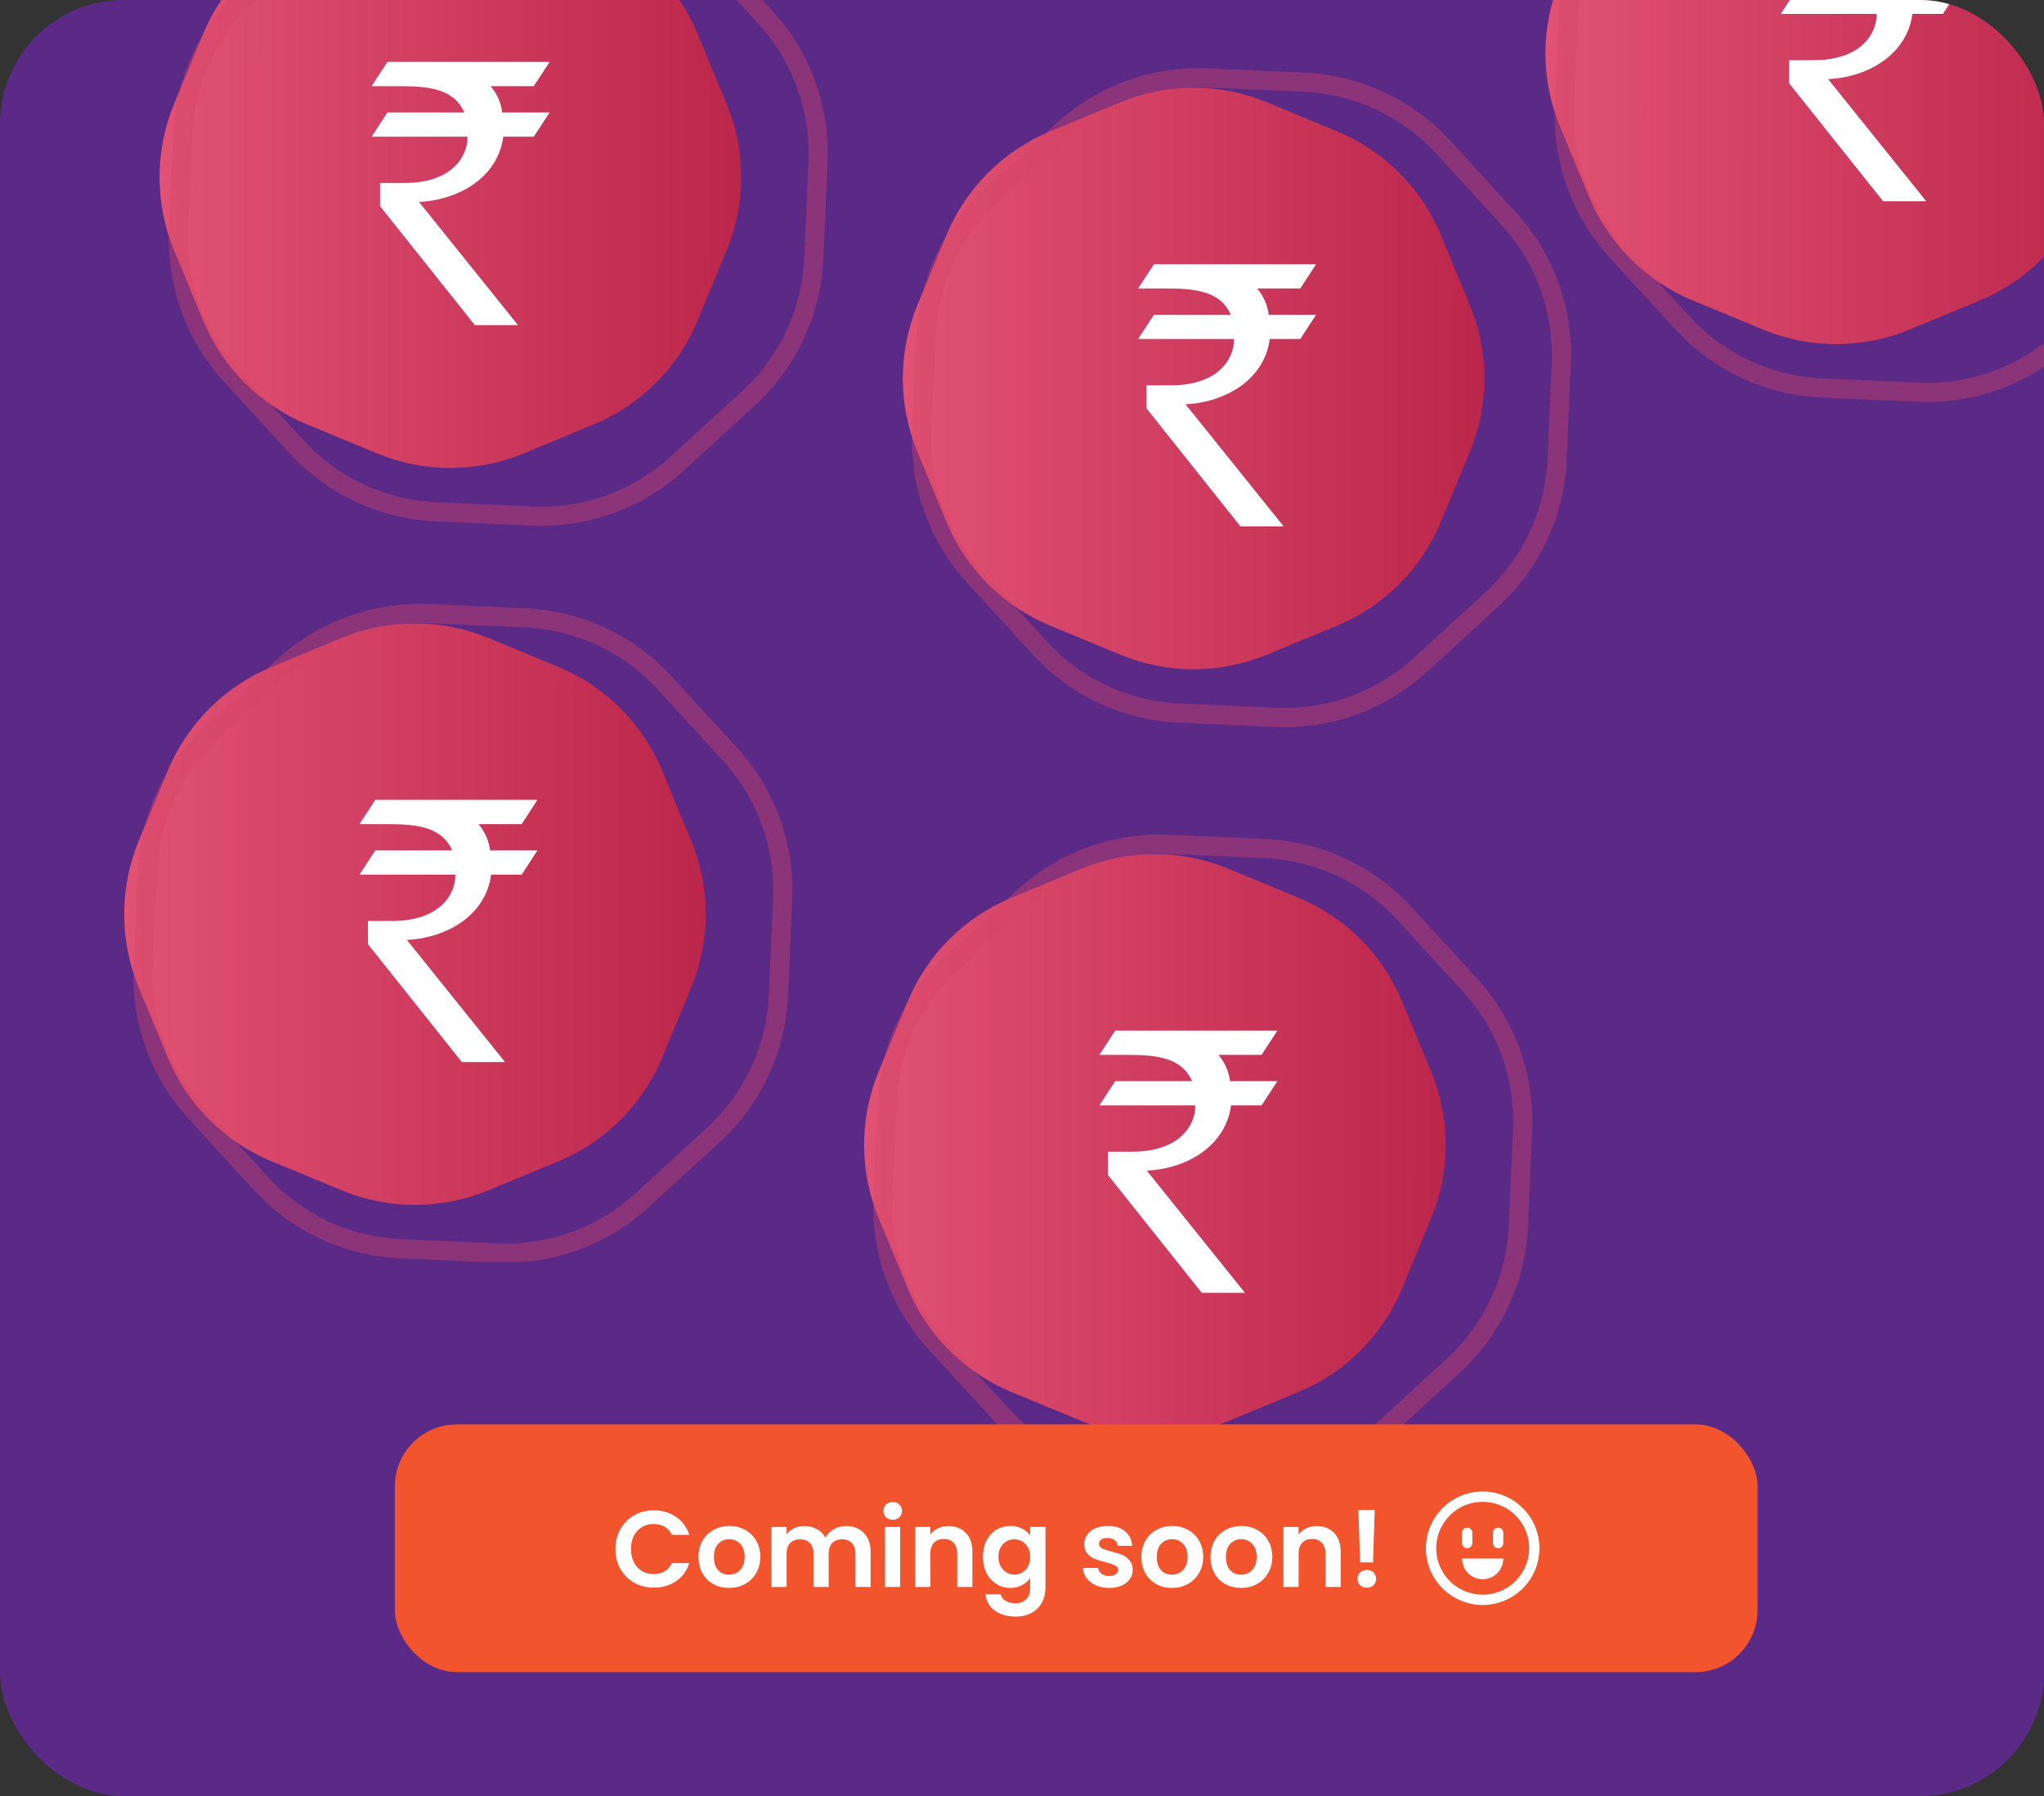 <svg width="264" height="232" viewBox="0 0 264 232" fill="none" xmlns="http://www.w3.org/2000/svg">
<rect x="0" y="0" width="264" height="232" fill="#333333" stroke="none"/>
<g clip-path="url(#clip0_1357_36775)">
<rect width="264" height="232" rx="16" fill="#5B2A86"/>
<path d="M48.698 -12.786C54.762 -15.298 61.576 -15.298 67.641 -12.786L76.699 -9.033C82.764 -6.521 87.582 -1.703 90.094 4.361L93.846 13.42C96.358 19.484 96.358 26.298 93.846 32.363L90.094 41.421C87.582 47.486 82.764 52.304 76.699 54.816L67.641 58.568C61.576 61.08 54.762 61.08 48.698 58.568L39.639 54.816C33.575 52.304 28.756 47.486 26.244 41.421L22.492 32.362C19.98 26.298 19.98 19.484 22.492 13.42L26.244 4.361C28.756 -1.703 33.575 -6.521 39.639 -9.033L48.698 -12.786Z" fill="url(#paint0_linear_1357_36775)"/>
<g clip-path="url(#clip1_1357_36775)">
<path d="M63.368 11.128H68.944L70.984 8H50.04L48 11.128H51.536C55.208 11.128 58.608 11.4 59.968 14.528H50.04L48 17.656H60.376V17.792C60.376 20.104 58.472 23.64 52.216 23.64H49.088V26.632L61.328 42H66.904L54.12 26.088C59.424 25.816 64.32 22.824 65 17.656H68.944L70.984 14.528H64.864C64.728 13.304 64.184 12.08 63.368 11.128Z" fill="white"/>
</g>
<path d="M41.218 -9.129C46.299 -13.785 53.022 -16.233 59.908 -15.932L72.386 -15.387C79.272 -15.086 85.757 -12.063 90.413 -6.981L98.851 2.228C103.508 7.309 105.955 14.032 105.654 20.918L105.109 33.397C104.809 40.282 101.785 46.767 96.703 51.423L87.495 59.861C82.413 64.518 75.69 66.965 68.804 66.664L56.326 66.119C49.44 65.819 42.956 62.795 38.299 57.713L29.861 48.505C25.204 43.423 22.757 36.7 23.058 29.814L23.603 17.336C23.904 10.45 26.927 3.966 32.009 -0.691L41.218 -9.129Z" stroke="#D64568" stroke-opacity="0.4" stroke-width="2.475"/>
<path d="M139.698 112.214C145.762 109.702 152.576 109.702 158.641 112.214L167.699 115.966C173.764 118.478 178.582 123.297 181.094 129.361L184.846 138.42C187.358 144.484 187.358 151.298 184.846 157.362L181.094 166.421C178.582 172.485 173.764 177.304 167.699 179.816L158.641 183.568C152.576 186.08 145.762 186.08 139.698 183.568L130.639 179.816C124.575 177.304 119.756 172.485 117.245 166.421L113.492 157.362C110.98 151.298 110.98 144.484 113.492 138.42L117.245 129.361C119.756 123.297 124.575 118.478 130.639 115.966L139.698 112.214Z" fill="url(#paint1_linear_1357_36775)"/>
<g clip-path="url(#clip2_1357_36775)">
<path d="M157.368 136.263H162.944L164.984 133.135H144.04L142 136.263H145.536C149.208 136.263 152.608 136.535 153.968 139.663H144.04L142 142.791H154.376V142.927C154.376 145.239 152.472 148.775 146.216 148.775H143.088V151.767L155.328 167.135H160.904L148.12 151.223C153.424 150.951 158.32 147.959 159 142.791H162.944L164.984 139.663H158.864C158.728 138.439 158.184 137.215 157.368 136.263Z" fill="white"/>
</g>
<path d="M132.218 115.871C137.299 111.214 144.022 108.767 150.908 109.068L163.386 109.613C170.272 109.913 176.757 112.937 181.413 118.019L189.851 127.227C194.508 132.309 196.955 139.032 196.654 145.918L196.109 158.396C195.809 165.282 192.785 171.766 187.703 176.423L178.494 184.861C173.413 189.517 166.69 191.964 159.804 191.664L147.326 191.119C140.44 190.818 133.956 187.795 129.299 182.713L120.861 173.504C116.204 168.423 113.757 161.7 114.058 154.814L114.603 142.335C114.904 135.45 117.927 128.965 123.009 124.309L132.218 115.871Z" stroke="#D64568" stroke-opacity="0.4" stroke-width="2.475"/>
<path d="M227.698 -28.786C233.762 -31.298 240.576 -31.298 246.641 -28.786L255.699 -25.034C261.764 -22.521 266.582 -17.703 269.094 -11.639L272.846 -2.58C275.358 3.484 275.358 10.298 272.846 16.363L269.094 25.421C266.582 31.486 261.764 36.304 255.699 38.816L246.641 42.568C240.576 45.08 233.762 45.08 227.698 42.568L218.639 38.816C212.575 36.304 207.757 31.486 205.245 25.421L201.492 16.363C198.98 10.298 198.98 3.484 201.492 -2.58L205.245 -11.639C207.757 -17.703 212.575 -22.521 218.639 -25.034L227.698 -28.786Z" fill="url(#paint2_linear_1357_36775)"/>
<g clip-path="url(#clip3_1357_36775)">
<path d="M245.368 -4.736H250.944L252.984 -7.864H232.04L230 -4.736H233.536C237.208 -4.736 240.608 -4.464 241.968 -1.336H232.04L230 1.792H242.376V1.928C242.376 4.24 240.472 7.776 234.216 7.776H231.088V10.768L243.328 26.136H248.904L236.12 10.224C241.424 9.952 246.32 6.96 247 1.792H250.944L252.984 -1.336H246.864C246.728 -2.56 246.184 -3.784 245.368 -4.736Z" fill="white"/>
</g>
<path d="M220.218 -25.129C225.299 -29.785 232.022 -32.233 238.908 -31.932L251.386 -31.387C258.272 -31.086 264.757 -28.063 269.413 -22.981L277.851 -13.772C282.508 -8.691 284.955 -1.968 284.654 4.918L284.109 17.396C283.809 24.282 280.785 30.767 275.703 35.423L266.495 43.861C261.413 48.518 254.69 50.965 247.804 50.664L235.326 50.119C228.44 49.819 221.956 46.795 217.299 41.713L208.861 32.505C204.204 27.423 201.757 20.7 202.058 13.814L202.603 1.336C202.904 -5.55 205.927 -12.034 211.009 -16.691L220.218 -25.129Z" stroke="#D64568" stroke-opacity="0.4" stroke-width="2.475"/>
<g clip-path="url(#clip4_1357_36775)">
<path d="M44.129 82.408C50.193 79.896 57.007 79.896 63.072 82.408L72.13 86.16C78.195 88.672 83.013 93.49 85.525 99.555L89.277 108.613C91.789 114.678 91.789 121.492 89.277 127.556L85.525 136.615C83.013 142.679 78.195 147.497 72.13 150.009L63.072 153.762C57.007 156.274 50.193 156.274 44.129 153.762L35.07 150.009C29.006 147.497 24.188 142.679 21.676 136.615L17.924 127.556C15.412 121.492 15.412 114.678 17.924 108.613L21.676 99.555C24.188 93.49 29.006 88.672 35.07 86.16L44.129 82.408Z" fill="url(#paint3_linear_1357_36775)"/>
<g clip-path="url(#clip5_1357_36775)">
<path d="M61.8 106.457H67.376L69.416 103.329H48.472L46.432 106.457H49.968C53.64 106.457 57.04 106.729 58.4 109.857H48.472L46.432 112.985H58.808V113.121C58.808 115.433 56.904 118.969 50.648 118.969H47.52V121.961L59.76 137.329H65.336L52.552 121.417C57.856 121.145 62.752 118.153 63.432 112.985H67.376L69.416 109.857H63.296C63.16 108.633 62.616 107.409 61.8 106.457Z" fill="white"/>
</g>
<path d="M36.649 86.064C41.73 81.408 48.453 78.961 55.339 79.262L67.818 79.807C74.704 80.107 81.188 83.131 85.844 88.213L94.282 97.421C98.939 102.503 101.386 109.226 101.085 116.112L100.54 128.59C100.24 135.476 97.216 141.96 92.135 146.617L82.926 155.055C77.844 159.711 71.121 162.158 64.235 161.858L51.757 161.313C44.871 161.012 38.387 157.989 33.73 152.907L25.292 143.698C20.636 138.617 18.189 131.893 18.489 125.008L19.034 112.529C19.335 105.644 22.358 99.159 27.44 94.503L36.649 86.064Z" stroke="#D64568" stroke-opacity="0.4" stroke-width="2.475"/>
</g>
<path d="M144.698 13.214C150.762 10.702 157.576 10.702 163.641 13.214L172.699 16.966C178.764 19.478 183.582 24.297 186.094 30.361L189.846 39.42C192.358 45.484 192.358 52.298 189.846 58.362L186.094 67.421C183.582 73.486 178.764 78.304 172.699 80.816L163.641 84.568C157.576 87.08 150.762 87.08 144.698 84.568L135.639 80.816C129.575 78.304 124.756 73.486 122.245 67.421L118.492 58.362C115.98 52.298 115.98 45.484 118.492 39.42L122.245 30.361C124.756 24.297 129.575 19.478 135.639 16.966L144.698 13.214Z" fill="url(#paint4_linear_1357_36775)"/>
<g clip-path="url(#clip6_1357_36775)">
<path d="M162.368 37.264H167.944L169.984 34.136H149.04L147 37.264H150.536C154.208 37.264 157.608 37.535 158.968 40.663H149.04L147 43.791H159.376V43.928C159.376 46.239 157.472 49.776 151.216 49.776H148.088V52.767L160.328 68.135H165.904L153.12 52.224C158.424 51.952 163.32 48.959 164 43.791H167.944L169.984 40.663H163.864C163.728 39.44 163.184 38.215 162.368 37.264Z" fill="white"/>
</g>
<path d="M137.218 16.871C142.299 12.214 149.022 9.767 155.908 10.068L168.386 10.613C175.272 10.913 181.757 13.937 186.413 19.019L194.851 28.227C199.508 33.309 201.955 40.032 201.654 46.918L201.109 59.396C200.809 66.282 197.785 72.766 192.703 77.423L183.494 85.861C178.413 90.517 171.69 92.965 164.804 92.664L152.326 92.119C145.44 91.818 138.956 88.795 134.299 83.713L125.861 74.504C121.204 69.423 118.757 62.7 119.058 55.814L119.603 43.335C119.904 36.45 122.927 29.965 128.009 25.309L137.218 16.871Z" stroke="#D64568" stroke-opacity="0.4" stroke-width="2.475"/>
<rect x="51" y="184" width="176" height="32" rx="8" fill="#F2542D"/>
<path d="M79.485 200.1C79.485 199.139 79.7 198.28 80.129 197.524C80.568 196.759 81.16 196.166 81.907 195.746C82.663 195.317 83.508 195.102 84.441 195.102C85.533 195.102 86.49 195.382 87.311 195.942C88.132 196.502 88.707 197.277 89.033 198.266H86.779C86.555 197.799 86.238 197.449 85.827 197.216C85.426 196.983 84.959 196.866 84.427 196.866C83.858 196.866 83.349 197.001 82.901 197.272C82.463 197.533 82.117 197.907 81.865 198.392C81.623 198.877 81.501 199.447 81.501 200.1C81.501 200.744 81.623 201.313 81.865 201.808C82.117 202.293 82.463 202.671 82.901 202.942C83.349 203.203 83.858 203.334 84.427 203.334C84.959 203.334 85.426 203.217 85.827 202.984C86.238 202.741 86.555 202.387 86.779 201.92H89.033C88.707 202.919 88.132 203.698 87.311 204.258C86.499 204.809 85.543 205.084 84.441 205.084C83.508 205.084 82.663 204.874 81.907 204.454C81.16 204.025 80.568 203.432 80.129 202.676C79.7 201.92 79.485 201.061 79.485 200.1ZM94.151 205.126C93.404 205.126 92.733 204.963 92.135 204.636C91.538 204.3 91.067 203.829 90.721 203.222C90.385 202.615 90.217 201.915 90.217 201.122C90.217 200.329 90.39 199.629 90.735 199.022C91.09 198.415 91.57 197.949 92.177 197.622C92.784 197.286 93.46 197.118 94.207 197.118C94.954 197.118 95.63 197.286 96.237 197.622C96.844 197.949 97.32 198.415 97.665 199.022C98.02 199.629 98.197 200.329 98.197 201.122C98.197 201.915 98.015 202.615 97.651 203.222C97.296 203.829 96.811 204.3 96.195 204.636C95.588 204.963 94.907 205.126 94.151 205.126ZM94.151 203.418C94.506 203.418 94.837 203.334 95.145 203.166C95.463 202.989 95.715 202.727 95.901 202.382C96.088 202.037 96.181 201.617 96.181 201.122C96.181 200.385 95.985 199.82 95.593 199.428C95.21 199.027 94.739 198.826 94.179 198.826C93.619 198.826 93.148 199.027 92.765 199.428C92.392 199.82 92.205 200.385 92.205 201.122C92.205 201.859 92.387 202.429 92.751 202.83C93.124 203.222 93.591 203.418 94.151 203.418ZM109.267 197.132C110.219 197.132 110.984 197.426 111.563 198.014C112.151 198.593 112.445 199.405 112.445 200.45V205H110.485V200.716C110.485 200.109 110.331 199.647 110.023 199.33C109.715 199.003 109.295 198.84 108.763 198.84C108.231 198.84 107.806 199.003 107.489 199.33C107.181 199.647 107.027 200.109 107.027 200.716V205H105.067V200.716C105.067 200.109 104.913 199.647 104.605 199.33C104.297 199.003 103.877 198.84 103.345 198.84C102.804 198.84 102.374 199.003 102.057 199.33C101.749 199.647 101.595 200.109 101.595 200.716V205H99.635V197.244H101.595V198.182C101.847 197.855 102.169 197.599 102.561 197.412C102.962 197.225 103.401 197.132 103.877 197.132C104.484 197.132 105.025 197.263 105.501 197.524C105.977 197.776 106.346 198.14 106.607 198.616C106.859 198.168 107.223 197.809 107.699 197.538C108.184 197.267 108.707 197.132 109.267 197.132ZM115.299 196.32C114.954 196.32 114.664 196.213 114.431 195.998C114.207 195.774 114.095 195.499 114.095 195.172C114.095 194.845 114.207 194.575 114.431 194.36C114.664 194.136 114.954 194.024 115.299 194.024C115.644 194.024 115.929 194.136 116.153 194.36C116.386 194.575 116.503 194.845 116.503 195.172C116.503 195.499 116.386 195.774 116.153 195.998C115.929 196.213 115.644 196.32 115.299 196.32ZM116.265 197.244V205H114.305V197.244H116.265ZM122.499 197.132C123.423 197.132 124.17 197.426 124.739 198.014C125.309 198.593 125.593 199.405 125.593 200.45V205H123.633V200.716C123.633 200.1 123.479 199.629 123.171 199.302C122.863 198.966 122.443 198.798 121.911 198.798C121.37 198.798 120.941 198.966 120.623 199.302C120.315 199.629 120.161 200.1 120.161 200.716V205H118.201V197.244H120.161V198.21C120.423 197.874 120.754 197.613 121.155 197.426C121.566 197.23 122.014 197.132 122.499 197.132ZM130.495 197.118C131.074 197.118 131.583 197.235 132.021 197.468C132.46 197.692 132.805 197.986 133.057 198.35V197.244H135.031V205.056C135.031 205.775 134.887 206.414 134.597 206.974C134.308 207.543 133.874 207.991 133.295 208.318C132.717 208.654 132.017 208.822 131.195 208.822C130.094 208.822 129.189 208.565 128.479 208.052C127.779 207.539 127.383 206.839 127.289 205.952H129.235C129.338 206.307 129.557 206.587 129.893 206.792C130.239 207.007 130.654 207.114 131.139 207.114C131.709 207.114 132.171 206.941 132.525 206.596C132.88 206.26 133.057 205.747 133.057 205.056V203.852C132.805 204.216 132.455 204.519 132.007 204.762C131.569 205.005 131.065 205.126 130.495 205.126C129.842 205.126 129.245 204.958 128.703 204.622C128.162 204.286 127.733 203.815 127.415 203.208C127.107 202.592 126.953 201.887 126.953 201.094C126.953 200.31 127.107 199.615 127.415 199.008C127.733 198.401 128.157 197.935 128.689 197.608C129.231 197.281 129.833 197.118 130.495 197.118ZM133.057 201.122C133.057 200.646 132.964 200.24 132.777 199.904C132.591 199.559 132.339 199.297 132.021 199.12C131.704 198.933 131.363 198.84 130.999 198.84C130.635 198.84 130.299 198.929 129.991 199.106C129.683 199.283 129.431 199.545 129.235 199.89C129.049 200.226 128.955 200.627 128.955 201.094C128.955 201.561 129.049 201.971 129.235 202.326C129.431 202.671 129.683 202.937 129.991 203.124C130.309 203.311 130.645 203.404 130.999 203.404C131.363 203.404 131.704 203.315 132.021 203.138C132.339 202.951 132.591 202.69 132.777 202.354C132.964 202.009 133.057 201.598 133.057 201.122ZM143.249 205.126C142.615 205.126 142.045 205.014 141.541 204.79C141.037 204.557 140.636 204.244 140.337 203.852C140.048 203.46 139.889 203.026 139.861 202.55H141.835C141.873 202.849 142.017 203.096 142.269 203.292C142.531 203.488 142.853 203.586 143.235 203.586C143.609 203.586 143.898 203.511 144.103 203.362C144.318 203.213 144.425 203.021 144.425 202.788C144.425 202.536 144.295 202.349 144.033 202.228C143.781 202.097 143.375 201.957 142.815 201.808C142.237 201.668 141.761 201.523 141.387 201.374C141.023 201.225 140.706 200.996 140.435 200.688C140.174 200.38 140.043 199.965 140.043 199.442C140.043 199.013 140.165 198.621 140.407 198.266C140.659 197.911 141.014 197.631 141.471 197.426C141.938 197.221 142.484 197.118 143.109 197.118C144.033 197.118 144.771 197.351 145.321 197.818C145.872 198.275 146.175 198.896 146.231 199.68H144.355C144.327 199.372 144.197 199.129 143.963 198.952C143.739 198.765 143.436 198.672 143.053 198.672C142.699 198.672 142.423 198.737 142.227 198.868C142.041 198.999 141.947 199.181 141.947 199.414C141.947 199.675 142.078 199.876 142.339 200.016C142.601 200.147 143.007 200.282 143.557 200.422C144.117 200.562 144.579 200.707 144.943 200.856C145.307 201.005 145.62 201.239 145.881 201.556C146.152 201.864 146.292 202.275 146.301 202.788C146.301 203.236 146.175 203.637 145.923 203.992C145.681 204.347 145.326 204.627 144.859 204.832C144.402 205.028 143.865 205.126 143.249 205.126ZM151.354 205.126C150.608 205.126 149.936 204.963 149.338 204.636C148.741 204.3 148.27 203.829 147.924 203.222C147.588 202.615 147.42 201.915 147.42 201.122C147.42 200.329 147.593 199.629 147.938 199.022C148.293 198.415 148.774 197.949 149.38 197.622C149.987 197.286 150.664 197.118 151.41 197.118C152.157 197.118 152.834 197.286 153.44 197.622C154.047 197.949 154.523 198.415 154.868 199.022C155.223 199.629 155.4 200.329 155.4 201.122C155.4 201.915 155.218 202.615 154.854 203.222C154.5 203.829 154.014 204.3 153.398 204.636C152.792 204.963 152.11 205.126 151.354 205.126ZM151.354 203.418C151.709 203.418 152.04 203.334 152.348 203.166C152.666 202.989 152.918 202.727 153.104 202.382C153.291 202.037 153.384 201.617 153.384 201.122C153.384 200.385 153.188 199.82 152.796 199.428C152.414 199.027 151.942 198.826 151.382 198.826C150.822 198.826 150.351 199.027 149.968 199.428C149.595 199.82 149.408 200.385 149.408 201.122C149.408 201.859 149.59 202.429 149.954 202.83C150.328 203.222 150.794 203.418 151.354 203.418ZM160.282 205.126C159.535 205.126 158.863 204.963 158.266 204.636C157.669 204.3 157.197 203.829 156.852 203.222C156.516 202.615 156.348 201.915 156.348 201.122C156.348 200.329 156.521 199.629 156.866 199.022C157.221 198.415 157.701 197.949 158.308 197.622C158.915 197.286 159.591 197.118 160.338 197.118C161.085 197.118 161.761 197.286 162.368 197.622C162.975 197.949 163.451 198.415 163.796 199.022C164.151 199.629 164.328 200.329 164.328 201.122C164.328 201.915 164.146 202.615 163.782 203.222C163.427 203.829 162.942 204.3 162.326 204.636C161.719 204.963 161.038 205.126 160.282 205.126ZM160.282 203.418C160.637 203.418 160.968 203.334 161.276 203.166C161.593 202.989 161.845 202.727 162.032 202.382C162.219 202.037 162.312 201.617 162.312 201.122C162.312 200.385 162.116 199.82 161.724 199.428C161.341 199.027 160.87 198.826 160.31 198.826C159.75 198.826 159.279 199.027 158.896 199.428C158.523 199.82 158.336 200.385 158.336 201.122C158.336 201.859 158.518 202.429 158.882 202.83C159.255 203.222 159.722 203.418 160.282 203.418ZM170.064 197.132C170.988 197.132 171.734 197.426 172.304 198.014C172.873 198.593 173.158 199.405 173.158 200.45V205H171.198V200.716C171.198 200.1 171.044 199.629 170.736 199.302C170.428 198.966 170.008 198.798 169.476 198.798C168.934 198.798 168.505 198.966 168.188 199.302C167.88 199.629 167.726 200.1 167.726 200.716V205H165.766V197.244H167.726V198.21C167.987 197.874 168.318 197.613 168.72 197.426C169.13 197.23 169.578 197.132 170.064 197.132ZM177.556 195.06L177.332 201.822H175.68L175.442 195.06H177.556ZM176.548 205.098C176.193 205.098 175.899 204.991 175.666 204.776C175.442 204.552 175.33 204.277 175.33 203.95C175.33 203.623 175.442 203.353 175.666 203.138C175.899 202.914 176.193 202.802 176.548 202.802C176.893 202.802 177.178 202.914 177.402 203.138C177.626 203.353 177.738 203.623 177.738 203.95C177.738 204.277 177.626 204.552 177.402 204.776C177.178 204.991 176.893 205.098 176.548 205.098Z" fill="white"/>
<path d="M191.5 192.667C190.05 192.667 188.632 193.097 187.426 193.903C186.22 194.708 185.28 195.854 184.725 197.194C184.17 198.534 184.025 200.008 184.308 201.431C184.591 202.853 185.289 204.16 186.315 205.186C187.34 206.211 188.647 206.91 190.069 207.193C191.492 207.475 192.966 207.33 194.306 206.775C195.646 206.22 196.792 205.28 197.597 204.074C198.403 202.868 198.833 201.45 198.833 200C198.831 198.056 198.058 196.192 196.683 194.817C195.308 193.442 193.444 192.669 191.5 192.667ZM191.5 206C190.313 206 189.153 205.648 188.167 204.989C187.18 204.33 186.411 203.393 185.957 202.296C185.503 201.2 185.384 199.993 185.615 198.83C185.847 197.666 186.418 196.597 187.257 195.757C188.096 194.918 189.166 194.347 190.329 194.115C191.493 193.884 192.7 194.003 193.796 194.457C194.892 194.911 195.83 195.68 196.489 196.667C197.148 197.653 197.5 198.813 197.5 200C197.498 201.591 196.866 203.116 195.741 204.241C194.616 205.366 193.091 205.998 191.5 206ZM188.833 199.333V198C188.833 197.823 188.904 197.654 189.029 197.529C189.154 197.404 189.323 197.333 189.5 197.333C189.677 197.333 189.846 197.404 189.971 197.529C190.096 197.654 190.167 197.823 190.167 198V199.333C190.167 199.51 190.096 199.68 189.971 199.805C189.846 199.93 189.677 200 189.5 200C189.323 200 189.154 199.93 189.029 199.805C188.904 199.68 188.833 199.51 188.833 199.333ZM194.167 198V199.333C194.167 199.51 194.096 199.68 193.971 199.805C193.846 199.93 193.677 200 193.5 200C193.323 200 193.154 199.93 193.029 199.805C192.904 199.68 192.833 199.51 192.833 199.333V198C192.833 197.823 192.904 197.654 193.029 197.529C193.154 197.404 193.323 197.333 193.5 197.333C193.677 197.333 193.846 197.404 193.971 197.529C194.096 197.654 194.167 197.823 194.167 198ZM188.833 201.333H194.167C194.167 202.041 193.886 202.719 193.386 203.219C192.886 203.719 192.207 204 191.5 204C190.793 204 190.114 203.719 189.614 203.219C189.114 202.719 188.833 202.041 188.833 201.333Z" fill="white"/>
</g>
<defs>
<linearGradient id="paint0_linear_1357_36775" x1="18.569" y1="22.891" x2="97.769" y2="22.918" gradientUnits="userSpaceOnUse">
<stop stop-color="#E25375"/>
<stop offset="1" stop-color="#BB2549"/>
</linearGradient>
<linearGradient id="paint1_linear_1357_36775" x1="109.569" y1="147.891" x2="188.769" y2="147.917" gradientUnits="userSpaceOnUse">
<stop stop-color="#E25375"/>
<stop offset="1" stop-color="#BB2549"/>
</linearGradient>
<linearGradient id="paint2_linear_1357_36775" x1="197.569" y1="6.891" x2="276.769" y2="6.918" gradientUnits="userSpaceOnUse">
<stop stop-color="#E25375"/>
<stop offset="1" stop-color="#BB2549"/>
</linearGradient>
<linearGradient id="paint3_linear_1357_36775" x1="14" y1="118.085" x2="93.2" y2="118.111" gradientUnits="userSpaceOnUse">
<stop stop-color="#E25375"/>
<stop offset="1" stop-color="#BB2549"/>
</linearGradient>
<linearGradient id="paint4_linear_1357_36775" x1="114.569" y1="48.891" x2="193.769" y2="48.917" gradientUnits="userSpaceOnUse">
<stop stop-color="#E25375"/>
<stop offset="1" stop-color="#BB2549"/>
</linearGradient>
<clipPath id="clip0_1357_36775">
<rect width="264" height="232" rx="16" fill="white"/>
</clipPath>
<clipPath id="clip1_1357_36775">
<rect width="23.12" height="34" fill="white" transform="translate(48 8)"/>
</clipPath>
<clipPath id="clip2_1357_36775">
<rect width="23.12" height="34" fill="white" transform="translate(142 133)"/>
</clipPath>
<clipPath id="clip3_1357_36775">
<rect width="23.12" height="34" fill="white" transform="translate(230 -8)"/>
</clipPath>
<clipPath id="clip4_1357_36775">
<rect width="99" height="99" fill="white" transform="translate(14 64)"/>
</clipPath>
<clipPath id="clip5_1357_36775">
<rect width="23.12" height="34" fill="white" transform="translate(46.432 103.193)"/>
</clipPath>
<clipPath id="clip6_1357_36775">
<rect width="23.12" height="34" fill="white" transform="translate(147 33.999)"/>
</clipPath>
</defs>
</svg>
